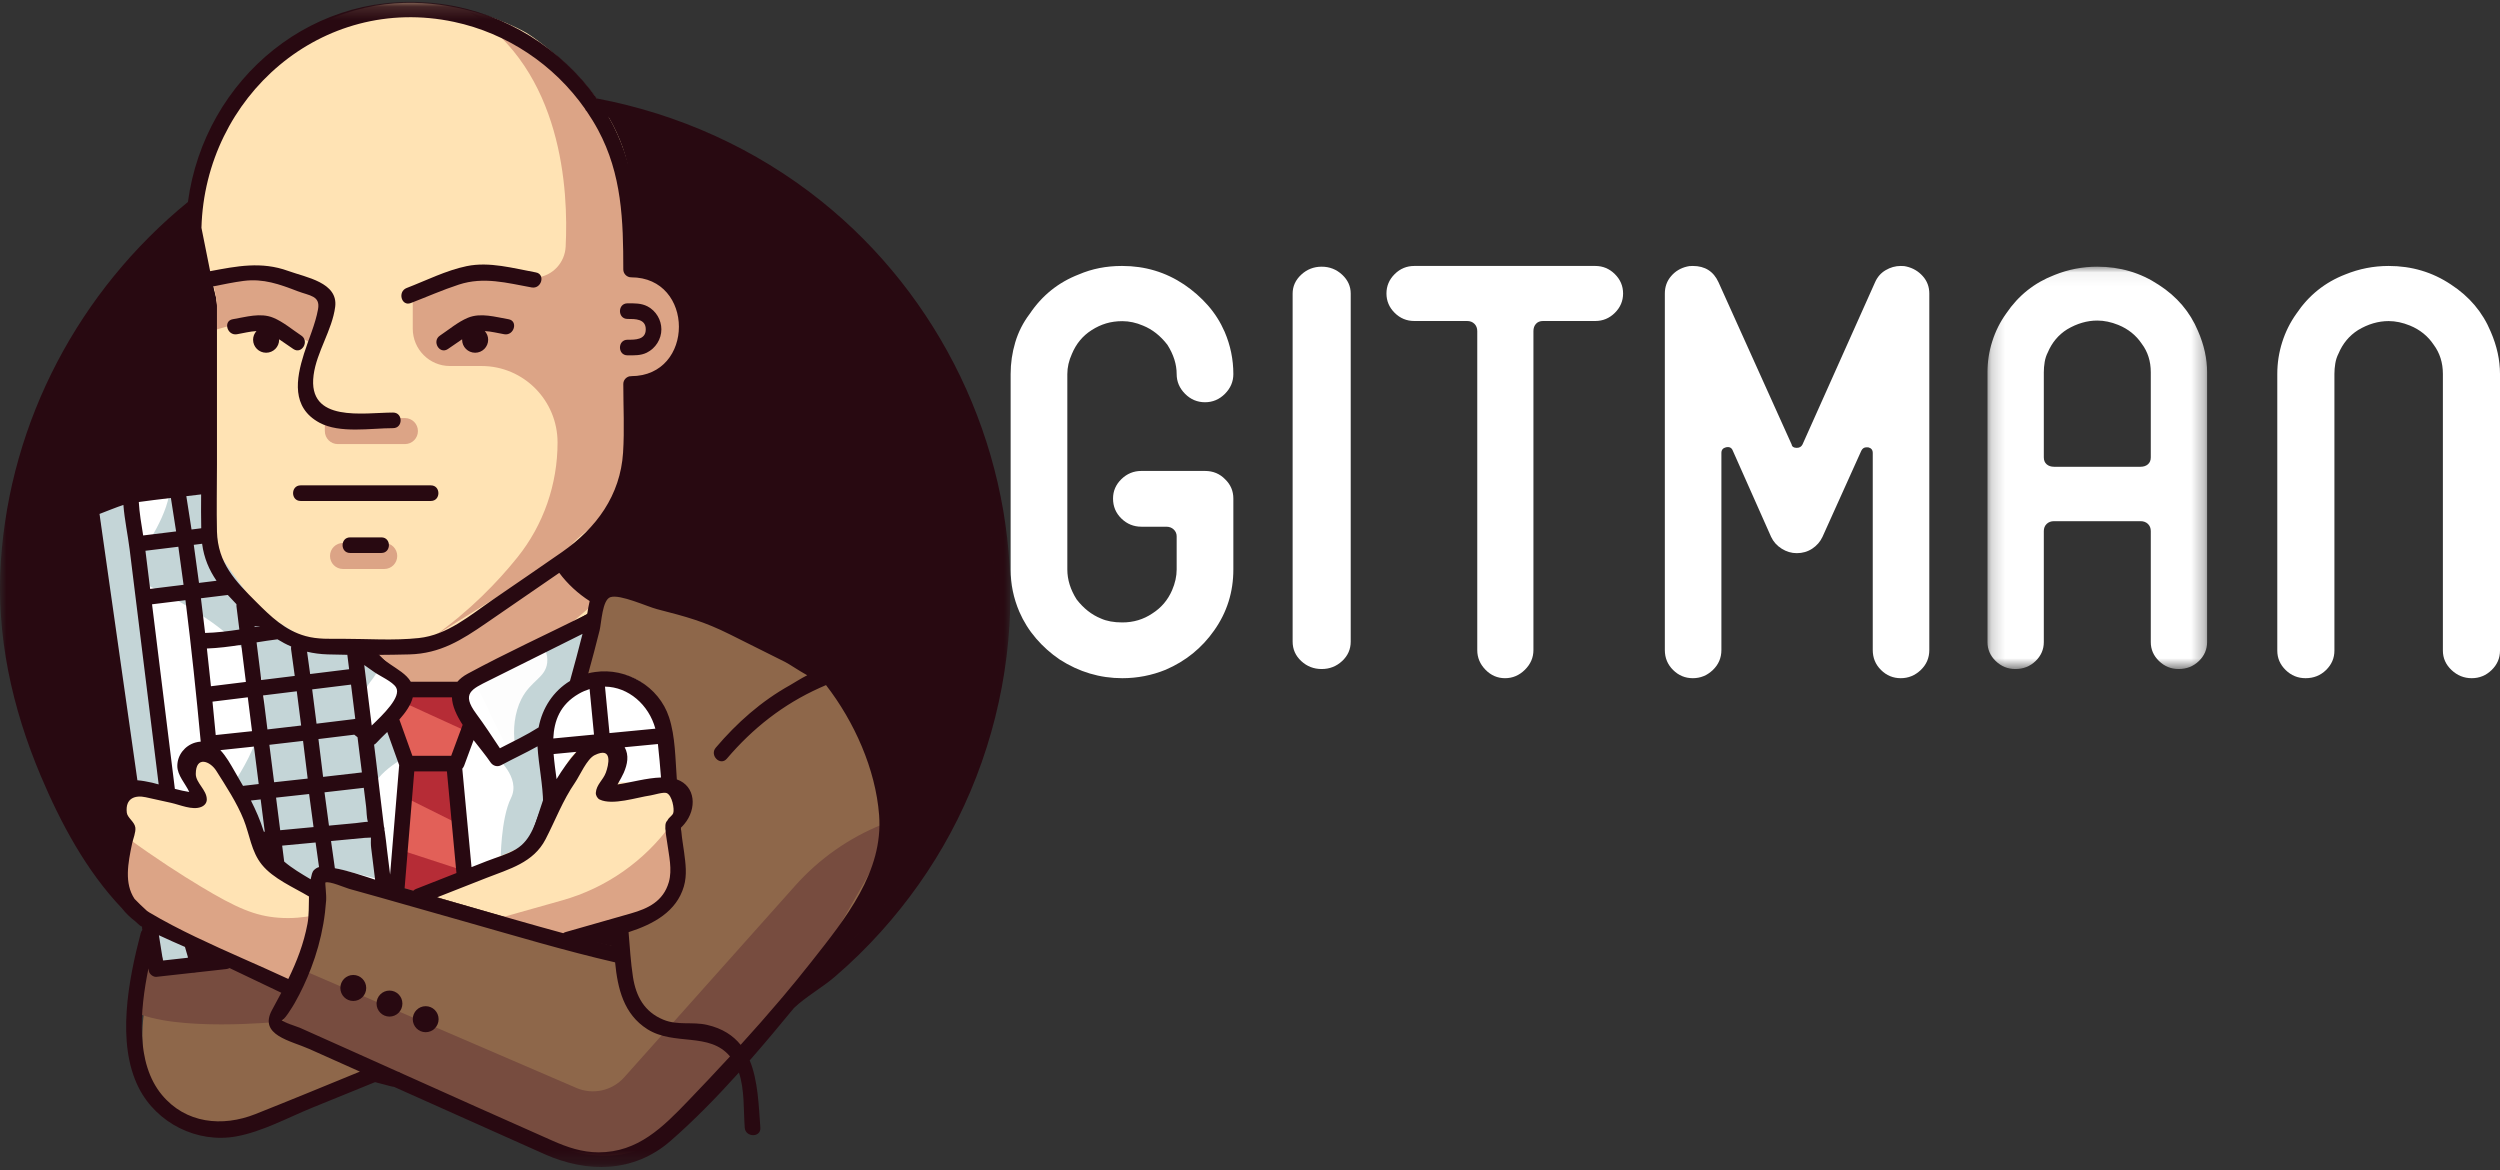 <?xml version="1.0" encoding="UTF-8"?>
<svg width="188px" height="88px" viewBox="0 0 188 88" version="1.1" xmlns="http://www.w3.org/2000/svg" xmlns:xlink="http://www.w3.org/1999/xlink">
    <rect x="0" y="0" width="188" height="88" fill="#333333" stroke="none"/>
    <!-- Generator: Sketch 47.1 (45422) - http://www.bohemiancoding.com/sketch -->
    <title>Group 13</title>
    <desc>Created with Sketch.</desc>
    <defs>
        <polygon id="path-1" points="0.188 30.311 16.703 30.311 16.703 0.055 0.188 0.055"></polygon>
        <polygon id="path-3" points="75.983 87.758 75.983 0.135 3.6848832e-05 0.135 3.6848832e-05 87.758"></polygon>
    </defs>
    <g id="Page-1" stroke="none" stroke-width="1" fill="none" fill-rule="evenodd">
        <g id="Artboard" transform="translate(-21, -11)">
            <g id="Group-13" transform="translate(21, 11)">
                <g id="Page-1" transform="translate(76, 20)">
                    <g id="Group-106">
                        <path d="M4.611,6.607 C4.93,5.844 5.423,5.251 6.09,4.827 C6.438,4.603 6.801,4.433 7.178,4.32 C7.555,4.207 7.961,4.151 8.396,4.151 C8.918,4.151 9.44,4.264 9.962,4.489 C10.658,4.771 11.267,5.251 11.789,5.929 C12.253,6.664 12.485,7.397 12.485,8.131 C12.485,8.697 12.695,9.19 13.115,9.614 C13.536,10.037 14.036,10.249 14.616,10.249 C15.196,10.249 15.696,10.037 16.117,9.614 C16.537,9.19 16.748,8.697 16.748,8.131 C16.748,7.031 16.53,5.972 16.095,4.955 C15.775,4.221 15.356,3.558 14.834,2.965 C14.312,2.372 13.717,1.85 13.05,1.398 C11.658,0.466 10.107,0 8.396,0 L8.352,0 C7.192,0 6.119,0.212 5.133,0.635 C3.596,1.228 2.364,2.216 1.436,3.6 C0.942,4.25 0.58,4.963 0.348,5.739 C0.116,6.515 0,7.313 0,8.131 L0,22.826 C0,23.928 0.218,24.986 0.653,26.002 C0.972,26.738 1.392,27.407 1.914,28.014 C2.436,28.621 3.03,29.151 3.698,29.602 C5.148,30.533 6.714,31 8.396,31 C9.527,31 10.614,30.789 11.658,30.365 C13.166,29.715 14.383,28.728 15.312,27.4 C16.269,26.045 16.748,24.52 16.748,22.826 L16.748,17.49 C16.748,16.926 16.545,16.446 16.139,16.051 C15.732,15.627 15.225,15.415 14.616,15.415 L9.831,15.415 C9.25,15.415 8.75,15.621 8.33,16.03 C7.91,16.439 7.7,16.926 7.7,17.49 C7.7,18.084 7.91,18.585 8.33,18.994 C8.75,19.403 9.25,19.608 9.831,19.608 L11.702,19.608 C11.934,19.608 12.121,19.679 12.267,19.82 C12.412,19.962 12.485,20.131 12.485,20.328 L12.485,22.826 C12.485,23.335 12.369,23.857 12.137,24.393 C11.817,25.128 11.325,25.706 10.658,26.13 C9.99,26.582 9.237,26.807 8.396,26.807 C7.758,26.807 7.221,26.709 6.786,26.511 C6.09,26.229 5.481,25.749 4.959,25.071 C4.495,24.337 4.263,23.589 4.263,22.826 L4.263,8.131 C4.263,7.623 4.379,7.115 4.611,6.607"
                              id="Fill-92" fill="#FFFFFF"></path>
                        <g id="Group-96" transform="translate(20.935, 0)" fill="#FFFFFF">
                            <path d="M2.455,0.055 C1.86,0.055 1.348,0.256 0.918,0.655 C0.487,1.054 0.271,1.53 0.271,2.08 L0.271,28.245 C0.271,28.823 0.487,29.313 0.918,29.712 C1.348,30.112 1.86,30.311 2.455,30.311 C3.05,30.311 3.561,30.112 3.992,29.712 C4.423,29.313 4.639,28.823 4.639,28.245 L4.639,2.08 C4.639,1.53 4.423,1.054 3.992,0.655 C3.561,0.256 3.05,0.055 2.455,0.055"
                                  id="Fill-94"></path>
                        </g>
                        <path d="M43.965,0 L30.353,0 C29.784,0 29.292,0.204 28.88,0.612 C28.468,1.021 28.262,1.506 28.262,2.069 C28.262,2.633 28.468,3.119 28.88,3.527 C29.292,3.936 29.784,4.139 30.353,4.139 L34.321,4.139 C34.549,4.139 34.734,4.209 34.876,4.351 C35.018,4.492 35.09,4.674 35.09,4.899 L35.09,28.888 C35.09,29.452 35.296,29.944 35.709,30.366 C36.121,30.789 36.611,31 37.18,31 C37.749,31 38.247,30.789 38.674,30.366 C39.1,29.944 39.314,29.452 39.314,28.888 L39.314,4.899 C39.314,4.674 39.378,4.492 39.506,4.351 C39.634,4.209 39.811,4.139 40.039,4.139 L43.965,4.139 C44.534,4.139 45.025,3.936 45.437,3.527 C45.849,3.119 46.056,2.633 46.056,2.069 C46.056,1.506 45.849,1.021 45.437,0.612 C45.025,0.204 44.534,0 43.965,0"
                              id="Fill-97" fill="#FFFFFF"></path>
                        <path d="M67.366,0.043 C67.28,0.015 67.137,0 66.936,0 C66.535,0 66.156,0.107 65.799,0.318 C65.44,0.529 65.175,0.833 65.003,1.229 L59.548,13.425 C59.462,13.594 59.319,13.679 59.118,13.679 C58.889,13.679 58.76,13.594 58.732,13.425 L53.233,1.229 C52.862,0.41 52.217,0 51.301,0 C51.101,0 50.957,0.015 50.871,0.043 C50.384,0.156 49.983,0.396 49.669,0.763 C49.353,1.129 49.196,1.567 49.196,2.075 L49.196,28.883 C49.196,29.475 49.404,29.977 49.819,30.386 C50.234,30.796 50.728,31 51.301,31 C51.874,31 52.375,30.796 52.805,30.386 C53.233,29.977 53.449,29.475 53.449,28.883 L53.449,14.06 C53.449,13.834 53.563,13.694 53.793,13.637 C54.05,13.581 54.222,13.666 54.307,13.891 L57.186,20.37 C57.358,20.738 57.622,21.034 57.981,21.26 C58.338,21.486 58.717,21.598 59.118,21.598 C59.548,21.598 59.935,21.486 60.279,21.26 C60.622,21.034 60.88,20.738 61.052,20.37 L63.972,13.891 C64.058,13.721 64.188,13.637 64.359,13.637 L64.488,13.637 C64.717,13.694 64.831,13.834 64.831,14.06 L64.831,28.883 C64.831,29.475 65.039,29.977 65.454,30.386 C65.869,30.796 66.364,31 66.936,31 C67.509,31 68.01,30.796 68.44,30.386 C68.87,29.977 69.084,29.475 69.084,28.883 L69.084,2.075 C69.084,1.567 68.919,1.129 68.59,0.763 C68.261,0.396 67.853,0.156 67.366,0.043"
                              id="Fill-99" fill="#FFFFFF"></path>
                        <g id="Group-103" transform="translate(73.271, 0)">
                            <mask id="mask-2" fill="white">
                                <use xlink:href="#path-1"></use>
                            </mask>
                            <g id="Clip-102"></g>
                            <path d="M12.468,14.398 C12.468,14.618 12.396,14.791 12.254,14.915 C12.111,15.039 11.925,15.101 11.698,15.101 L5.194,15.101 C4.966,15.101 4.781,15.039 4.638,14.915 C4.495,14.791 4.424,14.618 4.424,14.398 L4.424,7.991 C4.424,7.743 4.445,7.489 4.488,7.227 C4.531,6.965 4.609,6.724 4.723,6.503 C5.037,5.759 5.521,5.18 6.178,4.767 C6.92,4.327 7.676,4.106 8.445,4.106 C8.959,4.106 9.486,4.216 10.029,4.436 C10.77,4.74 11.355,5.208 11.783,5.842 C12.24,6.448 12.468,7.165 12.468,7.991 L12.468,14.398 Z M13.067,1.419 C11.698,0.51 10.157,0.055 8.445,0.055 C7.334,0.055 6.264,0.261 5.236,0.675 C3.724,1.254 2.512,2.218 1.6,3.568 C1.143,4.202 0.793,4.898 0.552,5.656 C0.308,6.414 0.188,7.192 0.188,7.991 L0.188,28.286 C0.188,28.838 0.394,29.312 0.808,29.711 C1.222,30.112 1.713,30.311 2.285,30.311 C2.884,30.311 3.39,30.112 3.804,29.711 C4.217,29.312 4.424,28.838 4.424,28.286 L4.424,19.936 C4.424,19.716 4.495,19.538 4.638,19.399 C4.781,19.262 4.966,19.192 5.194,19.192 L11.698,19.192 C11.925,19.192 12.111,19.262 12.254,19.399 C12.396,19.538 12.468,19.716 12.468,19.936 L12.468,28.286 C12.468,28.838 12.674,29.312 13.088,29.711 C13.501,30.112 13.994,30.311 14.564,30.311 C15.164,30.311 15.669,30.112 16.084,29.711 C16.496,29.312 16.703,28.838 16.703,28.286 L16.703,7.991 C16.703,6.973 16.475,5.939 16.019,4.891 C15.42,3.458 14.436,2.301 13.067,1.419 L13.067,1.419 Z"
                                  id="Fill-101" fill="#FFFFFF" mask="url(#mask-2)"></path>
                        </g>
                        <path d="M111.306,4.949 C110.698,3.483 109.7,2.299 108.312,1.396 C106.923,0.466 105.362,0 103.626,0 C102.498,0 101.413,0.212 100.372,0.635 C98.839,1.227 97.61,2.214 96.684,3.595 C96.221,4.245 95.866,4.957 95.621,5.731 C95.375,6.506 95.252,7.304 95.252,8.121 L95.252,28.928 C95.252,29.492 95.462,29.979 95.881,30.387 C96.3,30.796 96.799,31 97.378,31 C97.986,31 98.499,30.796 98.919,30.387 C99.337,29.979 99.548,29.492 99.548,28.928 L99.548,8.121 C99.548,7.867 99.569,7.607 99.613,7.338 C99.656,7.071 99.736,6.824 99.851,6.598 C100.17,5.837 100.661,5.245 101.327,4.821 C102.078,4.371 102.845,4.145 103.626,4.145 C104.147,4.145 104.682,4.259 105.232,4.484 C105.984,4.794 106.577,5.273 107.01,5.921 C107.472,6.542 107.705,7.275 107.705,8.121 L107.705,28.928 C107.705,29.492 107.922,29.979 108.355,30.387 C108.789,30.796 109.295,31 109.874,31 C110.452,31 110.951,30.796 111.371,30.387 C111.79,29.979 112,29.492 112,28.928 L112,8.121 C112,7.078 111.769,6.021 111.306,4.949"
                              id="Fill-104" fill="#FFFFFF"></path>
                    </g>
                </g>
                <g id="Group-4">
                    <g id="Group-75" transform="translate(1, 0)">
                        <path d="M73.983,44.354 C73.983,64.889 57.443,81.536 37.039,81.536 C16.635,81.536 0.094,64.889 0.094,44.354 C0.094,23.818 16.635,7.171 37.039,7.171 C57.443,7.171 73.983,23.818 73.983,44.354"
                              id="Fill-1" fill="#280911"></path>
                        <polygon id="Fill-3" fill="#FFFFFF"
                                 points="39.761 49.05 37.816 60.792 36.724 64.604 30.428 67.054 24.594 65.489 24.594 60.792 25.096 52.706 25.372 48.267 26.126 48.6 27.748 49.802 28.678 50.491 29.65 51.399 33.473 51.532 33.928 51.007"></polygon>
                        <path d="M13.705,16.565 C13.705,16.565 13.705,7.563 21.872,2.475 C30.039,-2.614 38.594,2.475 38.594,2.475 C38.594,2.475 45.594,6.78 46.372,13.434 C47.15,20.087 46.761,20.087 46.761,20.087 L49.094,20.479 C49.094,20.479 51.428,22.436 51.039,24.784 C50.65,27.132 48.705,28.306 48.705,28.306 L46.761,28.698 L46.761,34.177 C46.761,34.177 45.983,38.874 41.705,41.614 L42.094,42.788 L44.817,45.136 L39.761,48.267 L35.872,50.224 L34.316,51.399 L31.594,51.399 L30.039,51.007 L26.928,48.659 L24.205,48.267 L21.872,48.267 C21.872,48.267 15.261,44.745 15.261,40.048 L15.261,22.436 L13.705,16.565 Z"
                              id="Fill-5" fill="#FFE3B4"></path>
                        <polygon id="Fill-7" fill="#E26058"
                                 points="28.483 53.747 28.542 53.904 29.65 56.878 28.872 66.663 30.428 67.054 34.001 65.626 33.15 57.27 34.316 53.747 33.15 51.399 30.039 51.399"></polygon>
                        <path d="M10.884,70.381 L10.205,74.099 C10.205,74.099 7.872,82.319 13.316,84.276 C13.316,84.276 16.428,85.058 21.094,83.101 C25.761,81.145 27.469,80.224 27.469,80.224 L20.251,76.931 L20.316,75.665 L20.705,74.882 L10.884,70.381 Z"
                              id="Fill-9" fill="#8E674A"></path>
                        <path d="M26.539,48.267 L31.205,48.267 L34.705,46.311 L41.406,42.174 C41.406,42.174 42.483,45.136 44.428,44.745 L40.307,48.267 L36.419,50.033 L33.471,51.533 L29.65,51.399 L26.539,48.267 Z"
                              id="Fill-11" fill="#DCA486"></path>
                        <path d="M46.372,20.087 L45.985,20.131 C45.989,18.669 46.01,15.459 46.095,14.417 C46.206,13.052 44.649,9.298 44.649,9.298 C41.76,3.206 34.316,0.921 34.316,0.921 C41.306,5.326 41.753,14.315 41.537,18.553 C41.476,19.756 40.562,20.737 39.372,20.87 L34.705,20.087 L30.039,22.044 L30.039,24.713 C30.039,26.265 31.289,27.524 32.831,27.524 L35.211,27.524 C38.368,27.524 40.928,30.1 40.928,33.277 L40.928,33.278 C40.928,36.418 39.872,39.469 37.911,41.911 C36.423,43.764 34.345,45.922 31.594,47.876 L41.705,41.575 C41.705,41.575 41.317,41.222 43.844,39.375 C46.372,37.528 46.372,31.438 46.372,31.438 L46.372,28.306 L47.481,28.372 C47.481,28.372 50.261,27.915 50.261,24.001 C50.261,20.087 46.372,20.087 46.372,20.087"
                              id="Fill-13" fill="#DCA486"></path>
                        <path d="M14.872,20.479 C14.872,20.479 20.705,19.304 23.816,22.044 L22.65,25.958 L19.927,24.393 L17.983,24.001 L15.261,24.784 L15.261,22.436 L14.872,20.479 Z"
                              id="Fill-15" fill="#DCA486"></path>
                        <path d="M27.9,42.788 L24.789,42.788 C24.252,42.788 23.816,42.35 23.816,41.81 C23.816,41.269 24.252,40.831 24.789,40.831 L27.9,40.831 C28.437,40.831 28.872,41.269 28.872,41.81 C28.872,42.35 28.437,42.788 27.9,42.788"
                              id="Fill-17" fill="#DCA486"></path>
                        <path d="M23.428,31.438 L29.455,31.438 C29.992,31.438 30.428,31.876 30.428,32.416 C30.428,32.957 29.992,33.395 29.455,33.395 L24.4,33.395 C23.863,33.395 23.428,32.957 23.428,32.416 L23.428,31.438 Z"
                              id="Fill-19" fill="#DCA486"></path>
                        <path d="M21.094,73.974 L19.927,76.839 C19.927,76.839 12.15,77.622 9.039,76.056 L10.594,69.403 L14.872,70.83 L21.094,73.974 Z"
                              id="Fill-21" fill="#774C3F"></path>
                        <polygon id="Fill-23" fill="#B62C36"
                                 points="29.715 57.202 33.185 57.202 33.594 62.02 29.485 59.972"></polygon>
                        <polygon id="Fill-25" fill="#B62C36"
                                 points="33.928 65.489 29.129 63.923 28.483 66.663 30.428 67.446 33.613 65.681"></polygon>
                        <polygon id="Fill-27" fill="#B62C36"
                                 points="29.65 52.964 33.928 54.921 34.316 53.747 32.925 51.533 30.039 51.399"></polygon>
                        <path d="M28.483,53.747 L29.65,56.878 C29.65,56.878 26.928,58.052 26.539,60.401 C26.15,62.749 25.761,65.802 25.761,65.802 L23.428,65.171 L25.761,54.53 L26.539,54.53 L27.316,54.921 L28.483,53.747 Z"
                              id="Fill-29" fill="#C4D5D7"></path>
                        <path d="M36.261,56.878 L40.15,54.921 L40.15,59.226 L38.594,63.923 L36.65,64.706 C36.65,64.706 36.65,61.575 37.428,60.009 C38.205,58.444 36.261,56.878 36.261,56.878"
                              id="Fill-31" fill="#C4D5D7"></path>
                        <polygon id="Fill-33" fill="#FDFDFD"
                                 points="43.654 46.385 43.086 48.584 42.483 51.007 40.539 52.573 40.15 54.138 39.761 54.921 37.731 55.997 37.159 56.299 34.46 50.788 39.543 48.17 41.744 47.038"></polygon>
                        <path d="M26.539,51.79 C25.854,53.344 26.574,55.164 27.316,56.487 L25.096,52.706 L25.372,48.267 L26.126,48.6 L27.748,49.802 C27.62,50.087 27.472,50.361 27.316,50.616 C26.939,51.23 26.756,51.301 26.539,51.79"
                              id="Fill-35" fill="#C4D5D7"></path>
                        <path d="M43.654,46.385 L43.086,48.584 L42.483,51.007 L40.539,52.573 L40.15,54.138 L39.761,54.921 L37.731,55.997 C37.552,54.933 37.688,53.598 38.205,52.573 C38.917,51.168 40.025,50.976 40.15,49.833 C40.224,49.179 39.924,48.639 39.543,48.17 L41.744,47.038 L43.654,46.385 Z"
                              id="Fill-37" fill="#C4D5D7"></path>
                        <path d="M40.15,56.095 L43.239,55.808 L49.094,54.921 L49.483,58.444 L45.205,59.226 L44.817,58.835 L45.205,57.27 L45.438,56.299 C45.438,56.299 43.261,54.921 42.483,56.487 C41.705,58.052 40.655,59.226 40.655,59.226 L40.15,56.095 Z"
                              id="Fill-39" fill="#C4D5D7"></path>
                        <polygon id="Fill-41" fill="#280911"
                                 points="42.094 70.577 46.066 69.191 45.594 70.185 45.983 71.36"></polygon>
                        <path d="M9.039,36.917 L14.872,36.134 L14.872,39.265 C14.872,39.265 15.364,42.584 17.84,45.23 C20.316,47.876 21.678,48.013 21.678,48.013 L25.372,48.267 L26.15,49.05 L26.928,58.444 L27.935,66.459 L23.428,65.489 L22.65,67.054 L14.473,71.222 L13.705,71.751 L9.039,36.917 Z"
                              id="Fill-43" fill="#FFFFFF"></path>
                        <path d="M16.039,59.618 C16.039,59.618 19.539,55.313 18.761,51.399 C17.983,47.485 9.961,43.948 9.961,43.948 L9.708,41.471 C9.708,41.471 11.865,38.448 11.761,36.526 L14.872,36.134 L14.872,40.831 L18.482,45.886 L21.89,48.013 L25.85,48.504 L28.094,66.272 L23.428,65.097 L23.039,66.272 L22.261,67.054 L17.594,63.923 L16.039,59.618 Z"
                              id="Fill-45" fill="#C4D5D7"></path>
                        <polygon id="Fill-47" fill="#280911" points="17.84 45.23 19.539 47.093 17.983 47.093"></polygon>
                        <path d="M24.664,67.446 L24.594,68.385 L24.501,69.606 L23.428,72.925 L22.265,74.593 C22.265,74.593 16.428,72.142 11.761,69.794 C7.094,67.446 8.261,64.706 8.261,64.706 C8.261,64.706 8.595,64.033 8.607,63.019 C8.611,62.487 8.529,61.857 8.261,61.183 C7.483,59.226 9.428,58.835 9.428,58.835 L11.761,59.618 L13.705,59.618 C13.705,59.618 11.761,58.052 13.705,56.487 C15.65,54.921 16.816,58.835 16.816,58.835 L17.983,61.575 L19.539,64.315 L22,66.009 L24.664,67.446 Z"
                              id="Fill-49" fill="#FFE3B4"></path>
                        <path d="M24.594,68.385 L24.501,69.606 L23.428,72.925 L22.265,74.592 C22.265,74.592 16.427,72.143 11.761,69.794 C7.094,67.446 8.261,64.706 8.261,64.706 C8.261,64.706 8.595,64.033 8.607,63.019 C10.769,64.589 12.628,65.782 14.094,66.663 C16.774,68.276 18.174,68.878 19.927,69.011 C22.008,69.172 23.498,68.592 24.594,68.385"
                              id="Fill-51" fill="#DCA486"></path>
                        <path d="M61.15,50.224 C61.15,50.224 61.212,50.303 61.321,50.455 C62.122,51.547 65.428,56.365 65.428,61.183 C65.428,66.663 60.372,72.534 60.372,72.534 L49.872,83.884 L47.539,86.233 C47.539,86.233 44.428,88.19 38.983,85.45 C33.539,82.71 22.261,78.013 22.261,78.013 L19.927,76.839 L21.094,74.882 L21.573,73.434 L22.685,70.06 L23.428,65.489 L29.335,66.761 L37.793,69.207 L42.483,70.577 L47.068,68.804 C47.068,68.804 49.864,68.236 49.868,64.123 L49.483,61.966 L50.261,60.792 L50.261,58.835 L47.539,58.444 L45.213,59.223 C45.365,59.144 48.285,57.559 47.15,53.747 L45.983,52.181 L44.428,51.399 L42.483,51.007 L44.039,44.745 C44.039,44.745 45.205,43.962 48.317,45.136 C51.428,46.311 52.205,45.919 52.205,45.919 L61.15,50.224 Z"
                              id="Fill-53" fill="#8E674A"></path>
                        <path d="M21.678,72.913 L42.341,81.811 C43.589,82.349 45.037,82.027 45.944,81.011 L58.802,66.599 C60.602,64.581 62.84,63.008 65.342,62.001 L65.428,61.966 L64.685,65.129 L61.185,71.271 L51.268,82.71 L47.539,86.232 L44.428,86.905 L41.705,86.549 L20.316,76.839 L20.316,75.273 L21.678,72.913 Z"
                              id="Fill-55" fill="#774C3F"></path>
                        <path d="M26.539,74.295 C26.539,74.836 26.103,75.274 25.566,75.274 C25.029,75.274 24.594,74.836 24.594,74.295 C24.594,73.755 25.029,73.317 25.566,73.317 C26.103,73.317 26.539,73.755 26.539,74.295"
                              id="Fill-57" fill="#280911"></path>
                        <path d="M29.261,75.469 C29.261,76.01 28.826,76.448 28.289,76.448 C27.752,76.448 27.316,76.01 27.316,75.469 C27.316,74.929 27.752,74.491 28.289,74.491 C28.826,74.491 29.261,74.929 29.261,75.469"
                              id="Fill-59" fill="#280911"></path>
                        <path d="M31.983,76.643 C31.983,77.184 31.548,77.622 31.011,77.622 C30.474,77.622 30.039,77.184 30.039,76.643 C30.039,76.103 30.474,75.665 31.011,75.665 C31.548,75.665 31.983,76.103 31.983,76.643"
                              id="Fill-61" fill="#280911"></path>
                        <path d="M40.642,59.837 L40.15,55.704 C40.15,55.704 39.761,51.007 44.039,50.616 C48.316,50.224 49.094,54.138 49.094,54.138 L49.584,59.226 L42.872,61.183 L40.642,59.837 Z"
                              id="Fill-63" fill="#FFFFFF"></path>
                        <path d="M30.428,67.054 L38.594,63.532 L39.761,61.966 L41.705,57.27 C41.705,57.27 43.261,54.921 44.817,55.704 C46.372,56.487 45.205,58.835 45.205,58.835 L47.928,58.835 C47.928,58.835 50.65,58.444 50.261,60.792 C49.872,63.14 49.872,63.532 49.872,63.532 L49.483,66.663 L47.539,68.62 L42.483,70.577 L30.428,67.054 Z"
                              id="Fill-65" fill="#FFE3B4"></path>
                        <path d="M36.65,69.011 L41.278,67.707 C44.577,66.777 47.468,64.755 49.483,61.966 L49.805,65.129 C49.805,65.129 50.261,67.054 47.15,68.62 C44.039,70.185 41.962,70.577 41.962,70.577 L36.65,69.011 Z"
                              id="Fill-67" fill="#DCA486"></path>
                        <polygon id="Fill-69" fill="#C4D5D7"
                                 points="11.372 72.534 15.844 71.754 13.35 70.577 10.145 68.806"></polygon>
                        <polygon id="Fill-71" fill="#C4D5D7"
                                 points="6.316 37.7 9.039 36.917 11.761 59.226 9.097 58.944"></polygon>
                        <polygon id="Fill-73" fill="#280911" points="42.483 70.577 46.066 69.191 45.983 71.36"></polygon>
                    </g>
                    <g id="Group-91">
                        <path d="M30.892,22.789 C32.093,22.328 33.287,21.798 34.51,21.4 C36.387,20.791 38.114,21.277 39.982,21.616 C40.721,21.75 41.039,20.62 40.294,20.485 C38.599,20.177 36.816,19.658 35.095,20.013 C33.551,20.332 32.046,21.095 30.58,21.658 C29.881,21.926 30.184,23.061 30.892,22.789"
                              id="Fill-76" fill="#280911"></path>
                        <path d="M32.401,36.499 L22.607,36.499 C21.851,36.499 21.849,37.673 22.607,37.673 L32.401,37.673 C33.157,37.673 33.158,36.499 32.401,36.499"
                              id="Fill-78" fill="#280911"></path>
                        <path d="M28.679,40.41 L26.329,40.41 C25.573,40.41 25.571,41.584 26.329,41.584 L28.679,41.584 C29.435,41.584 29.437,40.41 28.679,40.41"
                              id="Fill-80" fill="#280911"></path>
                        <path d="M47.189,25.548 C46.433,25.548 46.432,26.722 47.189,26.722 C47.686,26.722 48.18,26.747 48.64,26.519 C49.301,26.193 49.736,25.504 49.736,24.766 C49.736,24.057 49.331,23.377 48.703,23.045 C48.222,22.791 47.714,22.81 47.189,22.81 C46.433,22.81 46.432,23.984 47.189,23.984 C47.762,23.984 48.561,23.97 48.561,24.766 C48.561,25.562 47.763,25.548 47.189,25.548"
                              id="Fill-82" fill="#280911"></path>
                        <path d="M38.237,24.005 C37.255,23.841 36.156,23.497 35.194,23.893 C34.44,24.204 33.759,24.787 33.084,25.237 C32.457,25.654 33.045,26.671 33.677,26.25 C34.037,26.011 34.393,25.755 34.755,25.512 C34.754,25.524 34.751,25.536 34.751,25.548 C34.751,26.088 35.19,26.526 35.731,26.526 C36.272,26.526 36.71,26.088 36.71,25.548 C36.71,25.297 36.612,25.07 36.456,24.897 C36.947,24.921 37.45,25.057 37.925,25.136 C38.665,25.26 38.983,24.129 38.237,24.005"
                              id="Fill-84" fill="#280911"></path>
                        <path d="M22.066,26.25 C22.697,26.67 23.286,25.655 22.659,25.237 C21.983,24.788 21.302,24.204 20.548,23.893 C19.586,23.496 18.488,23.841 17.505,24.005 C16.761,24.129 17.076,25.26 17.817,25.136 C18.292,25.057 18.796,24.921 19.286,24.897 C19.13,25.07 19.032,25.297 19.032,25.548 C19.032,26.088 19.471,26.526 20.012,26.526 C20.553,26.526 20.991,26.088 20.991,25.548 C20.991,25.536 20.988,25.524 20.988,25.512 C21.349,25.755 21.706,26.011 22.066,26.25"
                              id="Fill-86" fill="#280911"></path>
                        <g id="Group-90">
                            <mask id="mask-4" fill="white">
                                <use xlink:href="#path-3"></use>
                            </mask>
                            <g id="Clip-89"></g>
                            <path d="M71.242,60.518 C69.772,63.585 67.881,66.451 65.626,69 C64.856,69.871 64.045,70.706 63.198,71.502 C65.298,68.818 67.269,65.784 67.322,62.478 C67.391,58.143 65.352,53.627 62.641,50.3 C62.623,50.278 62.605,50.263 62.586,50.245 C62.584,50.243 62.583,50.24 62.58,50.237 C62.303,49.908 60.59,49.245 59.947,48.923 C58.324,48.113 56.702,47.302 55.078,46.491 C52.781,45.343 50.406,44.854 47.909,44.211 C47,43.976 45.666,43.352 44.858,44.132 C44.157,43.667 43.51,43.079 43.017,42.411 C45.146,40.871 46.854,39.023 47.625,36.407 C48.277,34.194 48.084,31.735 48.052,29.429 C53.585,28.856 53.586,20.276 48.045,19.711 C48.023,15.856 47.733,12.222 45.766,8.783 C55.981,11.063 64.901,17.522 70.077,26.674 C75.9,36.971 76.36,49.842 71.242,60.518 L71.242,60.518 Z M61.856,51.19 L61.857,51.19 L61.857,51.19 C61.837,51.193 61.842,51.192 61.856,51.19 L61.856,51.19 Z M61.042,72.294 C60.309,73.226 59.558,74.144 58.792,75.05 C58.783,75.059 58.774,75.066 58.765,75.074 C58.731,75.11 58.702,75.145 58.679,75.182 C57.705,76.33 56.708,77.458 55.696,78.572 C55.132,77.871 54.33,77.337 53.171,77.071 C52.059,76.816 50.967,77.128 49.884,76.681 C48.452,76.09 47.825,74.926 47.599,73.468 C47.428,72.36 47.363,71.222 47.269,70.099 C49.169,69.488 50.878,68.542 51.427,66.657 C51.679,65.792 51.556,64.933 51.441,64.062 C51.374,63.565 51.284,63.063 51.241,62.563 C51.233,62.472 51.22,62.413 51.205,62.372 C51.206,62.357 51.209,62.343 51.209,62.328 C51.209,62.298 51.209,62.267 51.21,62.237 C51.263,62.19 51.342,62.111 51.459,61.972 C52.418,60.827 52.327,59.11 50.898,58.611 C50.783,57.075 50.788,55.386 50.312,53.938 C49.551,51.621 47.123,50.187 44.74,50.536 C44.709,50.539 44.68,50.544 44.65,50.551 C44.583,50.562 44.516,50.569 44.449,50.583 C44.377,50.598 44.309,50.619 44.238,50.637 C44.534,49.563 44.824,48.486 45.091,47.404 C45.23,46.843 45.288,45.105 45.904,44.906 C46.636,44.669 48.665,45.617 49.406,45.808 C51.673,46.393 52.936,46.731 54.913,47.718 C56.288,48.405 57.663,49.092 59.038,49.779 C59.36,49.94 60.056,50.423 60.703,50.78 C60.22,51.02 59.717,51.353 59.41,51.525 C57.251,52.726 55.419,54.351 53.826,56.227 C53.339,56.799 54.166,57.633 54.656,57.056 C56.609,54.76 58.898,52.96 61.65,51.724 C61.803,51.656 61.963,51.589 62.116,51.519 C64.248,54.275 65.843,57.84 66.109,61.289 C66.439,65.579 63.559,69.094 61.042,72.294 L61.042,72.294 Z M51.759,82.775 C49.857,84.754 47.973,86.66 45.013,86.656 C43.763,86.654 42.658,86.272 41.543,85.779 C37.732,84.095 33.932,82.388 30.131,80.683 C30.072,80.637 30,80.604 29.916,80.587 C28.54,79.969 27.163,79.35 25.785,78.735 C24.705,78.252 23.625,77.769 22.544,77.286 C22.361,77.204 21.222,76.864 21.153,76.664 C21.257,76.967 22.079,75.573 22.158,75.434 C22.637,74.593 23.047,73.711 23.392,72.808 C23.805,71.73 24.116,70.614 24.313,69.478 C24.414,68.898 24.483,68.31 24.525,67.722 C24.558,67.267 24.431,66.381 24.473,66.363 C24.765,66.237 25.968,66.761 26.257,66.841 C27.057,67.061 27.856,67.287 28.655,67.512 C30.755,68.105 32.854,68.706 34.954,69.302 C38.704,70.365 42.455,71.493 46.256,72.37 C46.446,74.343 46.906,76.271 48.681,77.394 C50.697,78.669 53.352,77.587 54.897,79.445 C53.863,80.566 52.816,81.676 51.759,82.775 L51.759,82.775 Z M19.205,83.78 C16.722,84.763 13.962,84.497 12.165,82.323 C10.194,79.936 10.506,76.038 11.164,72.825 C11.175,72.893 11.186,72.96 11.197,73.028 C11.233,73.257 11.53,73.485 11.763,73.459 C12.661,73.359 13.559,73.259 14.458,73.159 C14.561,73.159 14.658,73.148 14.753,73.126 L17.025,72.873 C17.114,72.863 17.193,72.836 17.261,72.798 C18.558,73.417 19.855,74.036 21.153,74.655 C20.927,75.084 20.694,75.515 20.456,75.952 C19.424,77.849 21.854,78.256 23.265,78.886 C24.532,79.453 25.798,80.018 27.065,80.585 C24.448,81.658 21.833,82.737 19.205,83.78 L19.205,83.78 Z M14.14,72.009 C14.111,72.015 14.083,72.021 14.058,72.03 C13.456,72.097 12.854,72.164 12.252,72.231 C12.152,71.598 12.051,70.965 11.95,70.331 C12.606,70.647 13.28,70.928 13.909,71.209 C13.986,71.476 14.063,71.742 14.14,72.009 L14.14,72.009 Z M10.117,67.595 C9.338,66.422 9.621,64.926 9.933,63.438 C10.004,63.099 10.229,62.576 10.177,62.222 C10.113,61.792 9.579,61.497 9.535,61.11 C9.411,60.02 10.162,59.779 10.956,59.952 C11.59,60.09 12.223,60.232 12.857,60.372 C13.531,60.52 14.457,60.945 15.119,60.687 C15.365,60.591 15.549,60.399 15.551,60.121 C15.554,59.404 14.722,58.871 14.723,58.205 C14.725,56.802 15.808,57.24 16.263,57.962 C16.987,59.109 17.816,60.369 18.322,61.632 C18.781,62.777 18.892,64.034 19.693,65.023 C20.55,66.082 22.076,66.723 23.235,67.416 C23.218,68.12 23.239,68.849 23.122,69.47 C22.839,70.98 22.315,72.313 21.681,73.618 C19.399,72.556 17.023,71.568 14.73,70.466 C14.728,70.466 14.725,70.465 14.724,70.464 C13.524,69.887 12.346,69.282 11.22,68.611 C11.158,68.574 11.105,68.534 11.048,68.495 C10.728,68.205 10.415,67.906 10.117,67.595 L10.117,67.595 Z M7.483,38.648 C8.047,38.433 8.754,38.142 9.28,37.971 C9.365,39.089 9.615,40.23 9.751,41.331 C10.023,43.532 10.295,45.733 10.567,47.934 C11.022,51.618 11.478,55.303 11.932,58.988 C11.727,58.93 11.554,58.883 11.435,58.857 C11.073,58.778 10.697,58.703 10.332,58.677 C9.382,52.001 8.433,45.324 7.483,38.648 L7.483,38.648 Z M8.455,61.608 C8.558,61.82 8.759,61.985 8.861,62.198 C8.899,62.278 8.929,62.324 8.955,62.351 C8.946,62.393 8.938,62.442 8.93,62.507 C8.801,63.524 8.439,64.507 8.36,65.517 C6.63,63.209 5.288,60.582 4.176,57.968 C2.05,52.966 0.875,47.646 1.242,42.201 C1.904,32.363 6.604,23.288 13.988,16.843 C13.986,16.901 13.98,16.959 13.978,17.018 C13.97,17.056 13.965,17.096 13.965,17.139 L13.965,17.335 C13.965,17.465 14.001,17.571 14.058,17.656 C14.419,19.456 14.78,21.257 15.14,23.057 L15.14,34.912 C15.14,35.276 15.137,35.639 15.134,36.003 C14.587,36.069 14.039,36.133 13.491,36.196 C13.394,36.183 13.291,36.196 13.194,36.23 C12.085,36.358 10.977,36.492 9.876,36.657 C8.876,36.664 7.627,37.379 6.683,37.694 C6.352,37.803 6.226,38.086 6.272,38.415 C7.241,45.224 8.209,52.032 9.177,58.84 C8.821,59 8.517,59.288 8.305,59.776 C8.025,60.42 8.163,61.009 8.455,61.608 L8.455,61.608 Z M28.131,55.999 C28.187,55.972 28.24,55.936 28.288,55.883 C28.505,55.64 28.803,55.356 29.123,55.045 L30.017,57.538 C29.79,60.282 29.563,63.025 29.335,65.769 C29.26,65.16 29.185,64.552 29.109,63.944 C29.05,63.466 29.007,62.982 28.931,62.506 C28.925,62.468 28.918,62.445 28.91,62.428 C28.923,62.333 28.907,62.239 28.872,62.152 C28.664,60.543 28.492,58.917 28.292,57.304 C28.239,56.869 28.185,56.434 28.131,55.999 L28.131,55.999 Z M27.423,63.007 C27.551,62.996 27.719,62.994 27.895,62.986 C27.885,63.254 27.882,63.524 27.912,63.766 C28.011,64.56 28.109,65.355 28.207,66.15 C27.217,65.835 26.189,65.473 25.181,65.287 C25.078,64.578 24.984,63.905 24.894,63.246 C25.737,63.166 26.58,63.087 27.423,63.007 L27.423,63.007 Z M27.39,50.01 C27.646,50.19 27.902,50.369 28.157,50.549 C28.57,50.839 29.518,51.255 29.782,51.69 C30.211,52.394 28.805,53.742 27.953,54.56 C27.765,53.044 27.578,51.527 27.39,50.01 L27.39,50.01 Z M27.357,59.244 C27.415,59.715 27.473,60.185 27.531,60.656 C27.575,61.01 27.559,61.453 27.665,61.797 C27.366,61.808 27.047,61.87 26.761,61.897 C26.087,61.96 25.412,62.024 24.738,62.087 C24.631,61.281 24.522,60.462 24.403,59.583 C25.388,59.475 26.373,59.363 27.357,59.244 L27.357,59.244 Z M23.947,55.577 C24.845,55.468 25.743,55.359 26.64,55.248 C26.723,55.312 26.804,55.376 26.886,55.44 C26.963,56.061 27.04,56.682 27.117,57.304 C27.149,57.565 27.182,57.826 27.214,58.087 C26.242,58.205 25.269,58.314 24.297,58.422 C24.181,57.473 24.064,56.525 23.947,55.577 L23.947,55.577 Z M23.733,63.355 C23.819,63.984 23.905,64.606 23.991,65.204 C23.862,65.239 23.737,65.307 23.614,65.427 C23.458,65.58 23.436,65.822 23.385,66.019 C23.376,66.053 23.371,66.091 23.364,66.125 C22.639,65.695 21.956,65.288 21.371,64.791 C21.319,64.391 21.27,63.991 21.219,63.591 C22.057,63.513 22.895,63.434 23.733,63.355 L23.733,63.355 Z M23.245,59.71 C23.348,60.476 23.461,61.324 23.578,62.197 C23.574,62.197 23.571,62.197 23.567,62.198 C22.735,62.276 21.903,62.354 21.071,62.432 C20.967,61.615 20.864,60.799 20.76,59.982 C21.588,59.89 22.416,59.8 23.245,59.71 L23.245,59.71 Z M26.397,51.482 C26.503,52.34 26.609,53.198 26.715,54.056 C26.678,54.06 26.641,54.069 26.606,54.079 C25.672,54.194 24.738,54.308 23.804,54.42 C23.697,53.56 23.587,52.701 23.475,51.842 C24.449,51.722 25.423,51.602 26.397,51.482 L26.397,51.482 Z M23.322,50.687 C23.247,50.128 23.17,49.569 23.092,49.01 C23.576,49.124 24.091,49.195 24.649,49.211 C25.138,49.225 25.628,49.235 26.12,49.242 C26.165,49.604 26.209,49.965 26.254,50.326 C25.277,50.447 24.3,50.567 23.322,50.687 L23.322,50.687 Z M22.789,55.715 C22.905,56.655 23.021,57.599 23.137,58.549 C22.296,58.64 21.455,58.731 20.614,58.825 C20.494,57.887 20.374,56.948 20.256,56.01 C21.101,55.914 21.945,55.816 22.789,55.715 L22.789,55.715 Z M19.792,52.295 C20.634,52.191 21.476,52.087 22.318,51.984 C22.43,52.838 22.539,53.697 22.646,54.559 C21.801,54.659 20.956,54.757 20.111,54.853 C20.003,54 19.898,53.147 19.792,52.295 L19.792,52.295 Z M19.602,60.116 C19.705,60.924 19.807,61.732 19.91,62.541 C19.888,62.543 19.866,62.545 19.844,62.547 C19.839,62.532 19.833,62.518 19.828,62.502 C19.569,61.68 19.241,60.931 18.87,60.2 C19.114,60.171 19.358,60.144 19.602,60.116 L19.602,60.116 Z M19.151,47.157 C19.133,47.009 19.114,46.862 19.096,46.714 C19.24,46.845 19.385,46.973 19.531,47.096 C19.405,47.116 19.278,47.136 19.151,47.157 L19.151,47.157 Z M21.891,48.835 C21.986,49.497 22.076,50.163 22.165,50.829 C21.326,50.933 20.487,51.036 19.647,51.139 C19.53,50.195 19.412,49.251 19.294,48.307 C19.816,48.223 20.333,48.142 20.84,48.08 C20.849,48.079 20.856,48.076 20.864,48.075 C21.196,48.28 21.539,48.463 21.899,48.618 C21.886,48.685 21.88,48.757 21.891,48.835 L21.891,48.835 Z M19.097,56.142 C19.216,57.081 19.336,58.02 19.455,58.959 C19.08,59.003 18.704,59.044 18.329,59.09 C18.31,59.092 18.295,59.098 18.277,59.101 C18.075,58.742 17.865,58.381 17.65,58.012 C17.346,57.486 17.007,56.868 16.57,56.411 C17.413,56.324 18.256,56.235 19.097,56.142 L19.097,56.142 Z M18.634,52.437 C18.74,53.286 18.845,54.136 18.952,54.985 C18.049,55.084 17.145,55.181 16.241,55.273 C16.235,55.274 16.229,55.276 16.223,55.277 C16.144,54.441 16.063,53.603 15.979,52.764 C16.864,52.655 17.749,52.546 18.634,52.437 L18.634,52.437 Z M18.142,48.491 C18.258,49.421 18.374,50.351 18.49,51.281 C17.614,51.389 16.739,51.497 15.863,51.605 C15.766,50.66 15.664,49.714 15.558,48.768 C16.407,48.737 17.275,48.626 18.142,48.491 L18.142,48.491 Z M17.131,44.742 C17.338,44.974 17.555,45.204 17.782,45.437 C17.776,45.484 17.774,45.533 17.781,45.589 C17.852,46.173 17.926,46.757 17.999,47.341 C17.133,47.472 16.268,47.577 15.424,47.598 C15.323,46.729 15.219,45.859 15.11,44.99 C15.784,44.908 16.457,44.825 17.131,44.742 L17.131,44.742 Z M14.964,43.835 C14.84,42.877 14.708,41.923 14.572,40.97 L15.199,40.891 C15.341,41.977 15.729,42.863 16.283,43.673 C15.844,43.727 15.404,43.781 14.964,43.835 L14.964,43.835 Z M15.133,39.726 C14.89,39.757 14.646,39.787 14.403,39.818 C14.278,38.979 14.148,38.144 14.012,37.311 C14.394,37.266 14.768,37.222 15.125,37.18 C15.117,38.029 15.116,38.878 15.133,39.726 L15.133,39.726 Z M10.766,40.266 C10.631,39.429 10.484,38.583 10.438,37.751 C11.126,37.654 11.975,37.551 12.851,37.447 C12.986,38.275 13.117,39.114 13.243,39.963 C12.418,40.066 11.592,40.167 10.766,40.266 L10.766,40.266 Z M13.411,41.115 C13.546,42.062 13.678,43.015 13.803,43.978 C12.965,44.081 12.129,44.184 11.291,44.287 C11.173,43.331 11.055,42.375 10.937,41.418 C11.761,41.319 12.587,41.219 13.411,41.115 L13.411,41.115 Z M14.233,59.556 C13.923,59.512 13.539,59.424 13.149,59.323 C12.681,55.526 12.211,51.73 11.742,47.934 C11.639,47.104 11.537,46.273 11.434,45.443 C12.272,45.34 13.109,45.236 13.947,45.134 C14.391,48.68 14.768,52.281 15.094,55.77 C14.96,55.78 14.822,55.8 14.675,55.844 C13.906,56.073 13.334,56.778 13.334,57.6 C13.334,58.305 13.948,58.934 14.233,59.556 L14.233,59.556 Z M44.053,46.236 C41.095,47.711 38.069,49.094 35.163,50.667 C34.831,50.848 34.582,51.049 34.397,51.265 C34.395,51.265 34.393,51.264 34.39,51.264 L30.89,51.264 C30.553,50.69 29.882,50.33 29.355,49.96 C29.017,49.723 28.679,49.486 28.342,49.249 C29.162,49.244 29.981,49.232 30.796,49.211 C33.106,49.149 34.722,48.125 36.532,46.88 C38.374,45.613 40.215,44.346 42.056,43.079 C42.675,43.911 43.467,44.641 44.342,45.2 C44.26,45.536 44.208,45.884 44.155,46.197 C44.121,46.208 44.087,46.219 44.053,46.236 L44.053,46.236 Z M41.607,55.533 C41.67,54.196 42.113,52.989 43.519,52.175 C43.791,52.017 44.065,51.905 44.338,51.817 C44.448,52.958 44.557,54.099 44.668,55.24 C43.647,55.337 42.627,55.435 41.607,55.533 L41.607,55.533 Z M41.632,56.704 C42.205,56.649 42.777,56.594 43.35,56.539 C42.796,57.149 42.281,57.89 41.854,58.59 C41.771,57.966 41.68,57.33 41.632,56.704 L41.632,56.704 Z M31.153,58.011 L33.608,58.011 C33.847,60.558 34.085,63.106 34.324,65.653 L31.289,66.847 C31.205,66.88 31.136,66.926 31.08,66.98 C30.861,66.918 30.644,66.857 30.426,66.795 C30.668,63.867 30.911,60.938 31.153,58.011 L31.153,58.011 Z M33.929,56.837 L31.011,56.837 C30.685,55.927 30.358,55.018 30.032,54.108 C30.503,53.577 30.902,53.007 31.043,52.437 L33.985,52.437 C34.004,53.093 34.339,53.806 34.791,54.509 L33.929,56.837 Z M36.809,51.156 C39.141,49.994 41.474,48.83 43.806,47.668 C43.505,48.853 43.191,50.034 42.861,51.211 C41.609,51.972 40.777,53.244 40.506,54.7 C39.584,55.285 38.57,55.767 37.592,56.27 C37.01,55.394 36.434,54.512 35.808,53.667 C34.677,52.138 35.457,51.83 36.809,51.156 L36.809,51.156 Z M35.614,55.658 C36.088,56.273 36.565,56.848 36.888,57.329 C37.07,57.598 37.398,57.698 37.692,57.539 C38.581,57.059 39.529,56.625 40.421,56.125 C40.507,57.563 40.831,59.013 40.844,60.454 C40.828,60.489 40.811,60.525 40.797,60.557 C40.251,61.753 40.025,63.126 38.799,63.864 C38.135,64.262 37.308,64.48 36.593,64.761 C36.215,64.91 35.836,65.059 35.458,65.208 C35.226,62.741 34.995,60.273 34.764,57.806 C34.821,57.74 34.871,57.666 34.903,57.58 C35.14,56.94 35.377,56.299 35.614,55.658 L35.614,55.658 Z M46.161,71.143 C45.659,71.025 45.159,70.903 44.659,70.777 C45.134,70.669 45.624,70.555 46.115,70.428 C46.13,70.664 46.146,70.902 46.161,71.143 L46.161,71.143 Z M45.558,58.106 C45.346,58.674 44.849,58.997 44.806,59.619 C44.793,59.809 44.924,60.044 45.097,60.126 C46.062,60.585 47.883,59.963 48.927,59.814 C49.147,59.782 49.902,59.542 50.137,59.64 C50.545,59.811 50.729,60.846 50.628,61.143 C50.559,61.34 50.307,61.468 50.214,61.657 C50.21,61.664 50.209,61.671 50.206,61.678 C50.103,61.781 50.038,61.921 50.037,62.082 C50.037,62.164 50.033,62.246 50.033,62.328 C50.033,62.373 50.041,62.418 50.052,62.461 C50.064,62.737 50.127,63.023 50.172,63.366 C50.3,64.322 50.569,65.397 50.293,66.345 C49.875,67.787 48.721,68.325 47.441,68.69 C45.806,69.156 44.171,69.623 42.536,70.09 C42.465,70.11 42.407,70.14 42.356,70.176 C39.984,69.534 37.625,68.839 35.266,68.17 C34.463,67.942 33.659,67.714 32.856,67.485 L36.58,66.02 C38.296,65.346 40.113,64.878 41.025,63.113 C41.788,61.639 42.301,60.221 43.252,58.836 C43.598,58.332 44.132,57.073 44.719,56.786 C46.121,56.101 45.757,57.569 45.558,58.106 L45.558,58.106 Z M45.832,55.128 L45.495,51.634 C47.252,51.657 48.79,52.987 49.283,54.796 C48.133,54.907 46.982,55.017 45.832,55.128 L45.832,55.128 Z M46.973,56.191 C47.807,56.111 48.641,56.031 49.475,55.951 C49.573,56.786 49.637,57.628 49.707,58.467 C48.632,58.499 47.47,58.838 46.437,58.992 C46.616,58.692 46.842,58.257 46.903,58.118 C47.187,57.468 47.315,56.802 46.973,56.191 L46.973,56.191 Z M34.139,1.645 C38.134,2.495 41.669,4.868 43.993,8.184 C44.019,8.258 44.063,8.325 44.127,8.38 C44.43,8.826 44.714,9.287 44.972,9.765 C46.771,13.104 46.872,16.591 46.872,20.268 C46.872,20.586 47.141,20.855 47.46,20.855 C52.248,20.855 52.256,28.286 47.46,28.286 C47.142,28.286 46.872,28.555 46.872,28.873 C46.872,30.586 46.965,32.326 46.855,34.037 C46.649,37.252 44.847,39.709 42.282,41.502 C40.549,42.713 38.799,43.899 37.057,45.097 C35.336,46.282 33.64,47.752 31.494,47.981 C29.605,48.182 27.649,48.037 25.753,48.037 C24.823,48.037 23.885,48.085 22.977,47.832 C21.424,47.401 20.364,46.361 19.268,45.267 C17.686,43.687 16.387,42.355 16.315,39.964 C16.265,38.284 16.315,36.594 16.315,34.912 L16.315,23.006 C16.315,22.948 16.307,22.897 16.294,22.848 C16.206,22.411 16.119,21.974 16.031,21.536 C16.794,21.388 17.558,21.222 18.325,21.124 C19.814,20.933 21.027,21.378 22.371,21.894 C23.285,22.245 24.102,22.232 23.916,23.258 C23.715,24.376 23.205,25.509 22.862,26.593 C22.258,28.501 21.904,30.639 24.023,31.787 C25.552,32.614 27.888,32.197 29.561,32.197 C30.317,32.197 30.318,31.024 29.561,31.024 C27.37,31.024 23.107,31.832 23.582,28.209 C23.812,26.459 24.977,24.83 25.205,23.08 C25.445,21.236 23.007,20.86 21.671,20.374 C19.655,19.641 17.805,20.016 15.802,20.392 L15.149,17.132 C15.418,7.283 24.193,-0.47 34.139,1.645 L34.139,1.645 Z M61.717,15.088 C56.819,11.177 51.033,8.567 44.879,7.403 C42.19,3.628 38.012,1.014 33.402,0.326 C23.681,-1.125 15.38,5.899 14.132,15.188 C5.949,21.867 0.769,31.643 0.066,42.201 C-0.305,47.779 0.903,53.223 3.068,58.351 C4.566,61.899 6.485,65.489 9.18,68.316 C9.456,68.673 9.785,68.986 10.153,69.267 C10.26,69.365 10.366,69.466 10.476,69.562 C10.542,69.62 10.611,69.658 10.682,69.683 C10.678,69.731 10.679,69.781 10.687,69.833 L10.704,69.937 C10.65,69.999 10.607,70.077 10.582,70.174 C9.67,73.653 8.725,78.442 10.439,81.813 C11.79,84.47 14.831,85.993 17.769,85.457 C19.73,85.1 21.659,84.039 23.489,83.295 C25.061,82.656 26.633,82.018 28.204,81.377 C28.445,81.442 28.688,81.507 28.931,81.566 C29.151,81.62 29.399,81.704 29.634,81.734 C33.405,83.421 37.176,85.109 40.949,86.792 C44.144,88.216 47.657,88.209 50.419,85.801 C52.217,84.233 53.925,82.479 55.565,80.656 C56,81.926 55.908,83.508 56.004,84.802 C56.059,85.55 57.235,85.556 57.179,84.802 C57.054,83.113 57.001,81.243 56.378,79.743 C57.516,78.445 58.623,77.122 59.7,75.808 C60.606,74.944 61.832,74.268 62.787,73.447 C64.019,72.389 65.181,71.251 66.266,70.043 C68.282,67.798 70.043,65.315 71.471,62.656 C74.428,57.153 75.979,50.957 75.983,44.713 C75.991,33.27 70.664,22.232 61.717,15.088 L61.717,15.088 Z"
                                  id="Fill-88" fill="#280911" mask="url(#mask-4)"></path>
                        </g>
                    </g>
                </g>
            </g>
        </g>
    </g>
</svg>